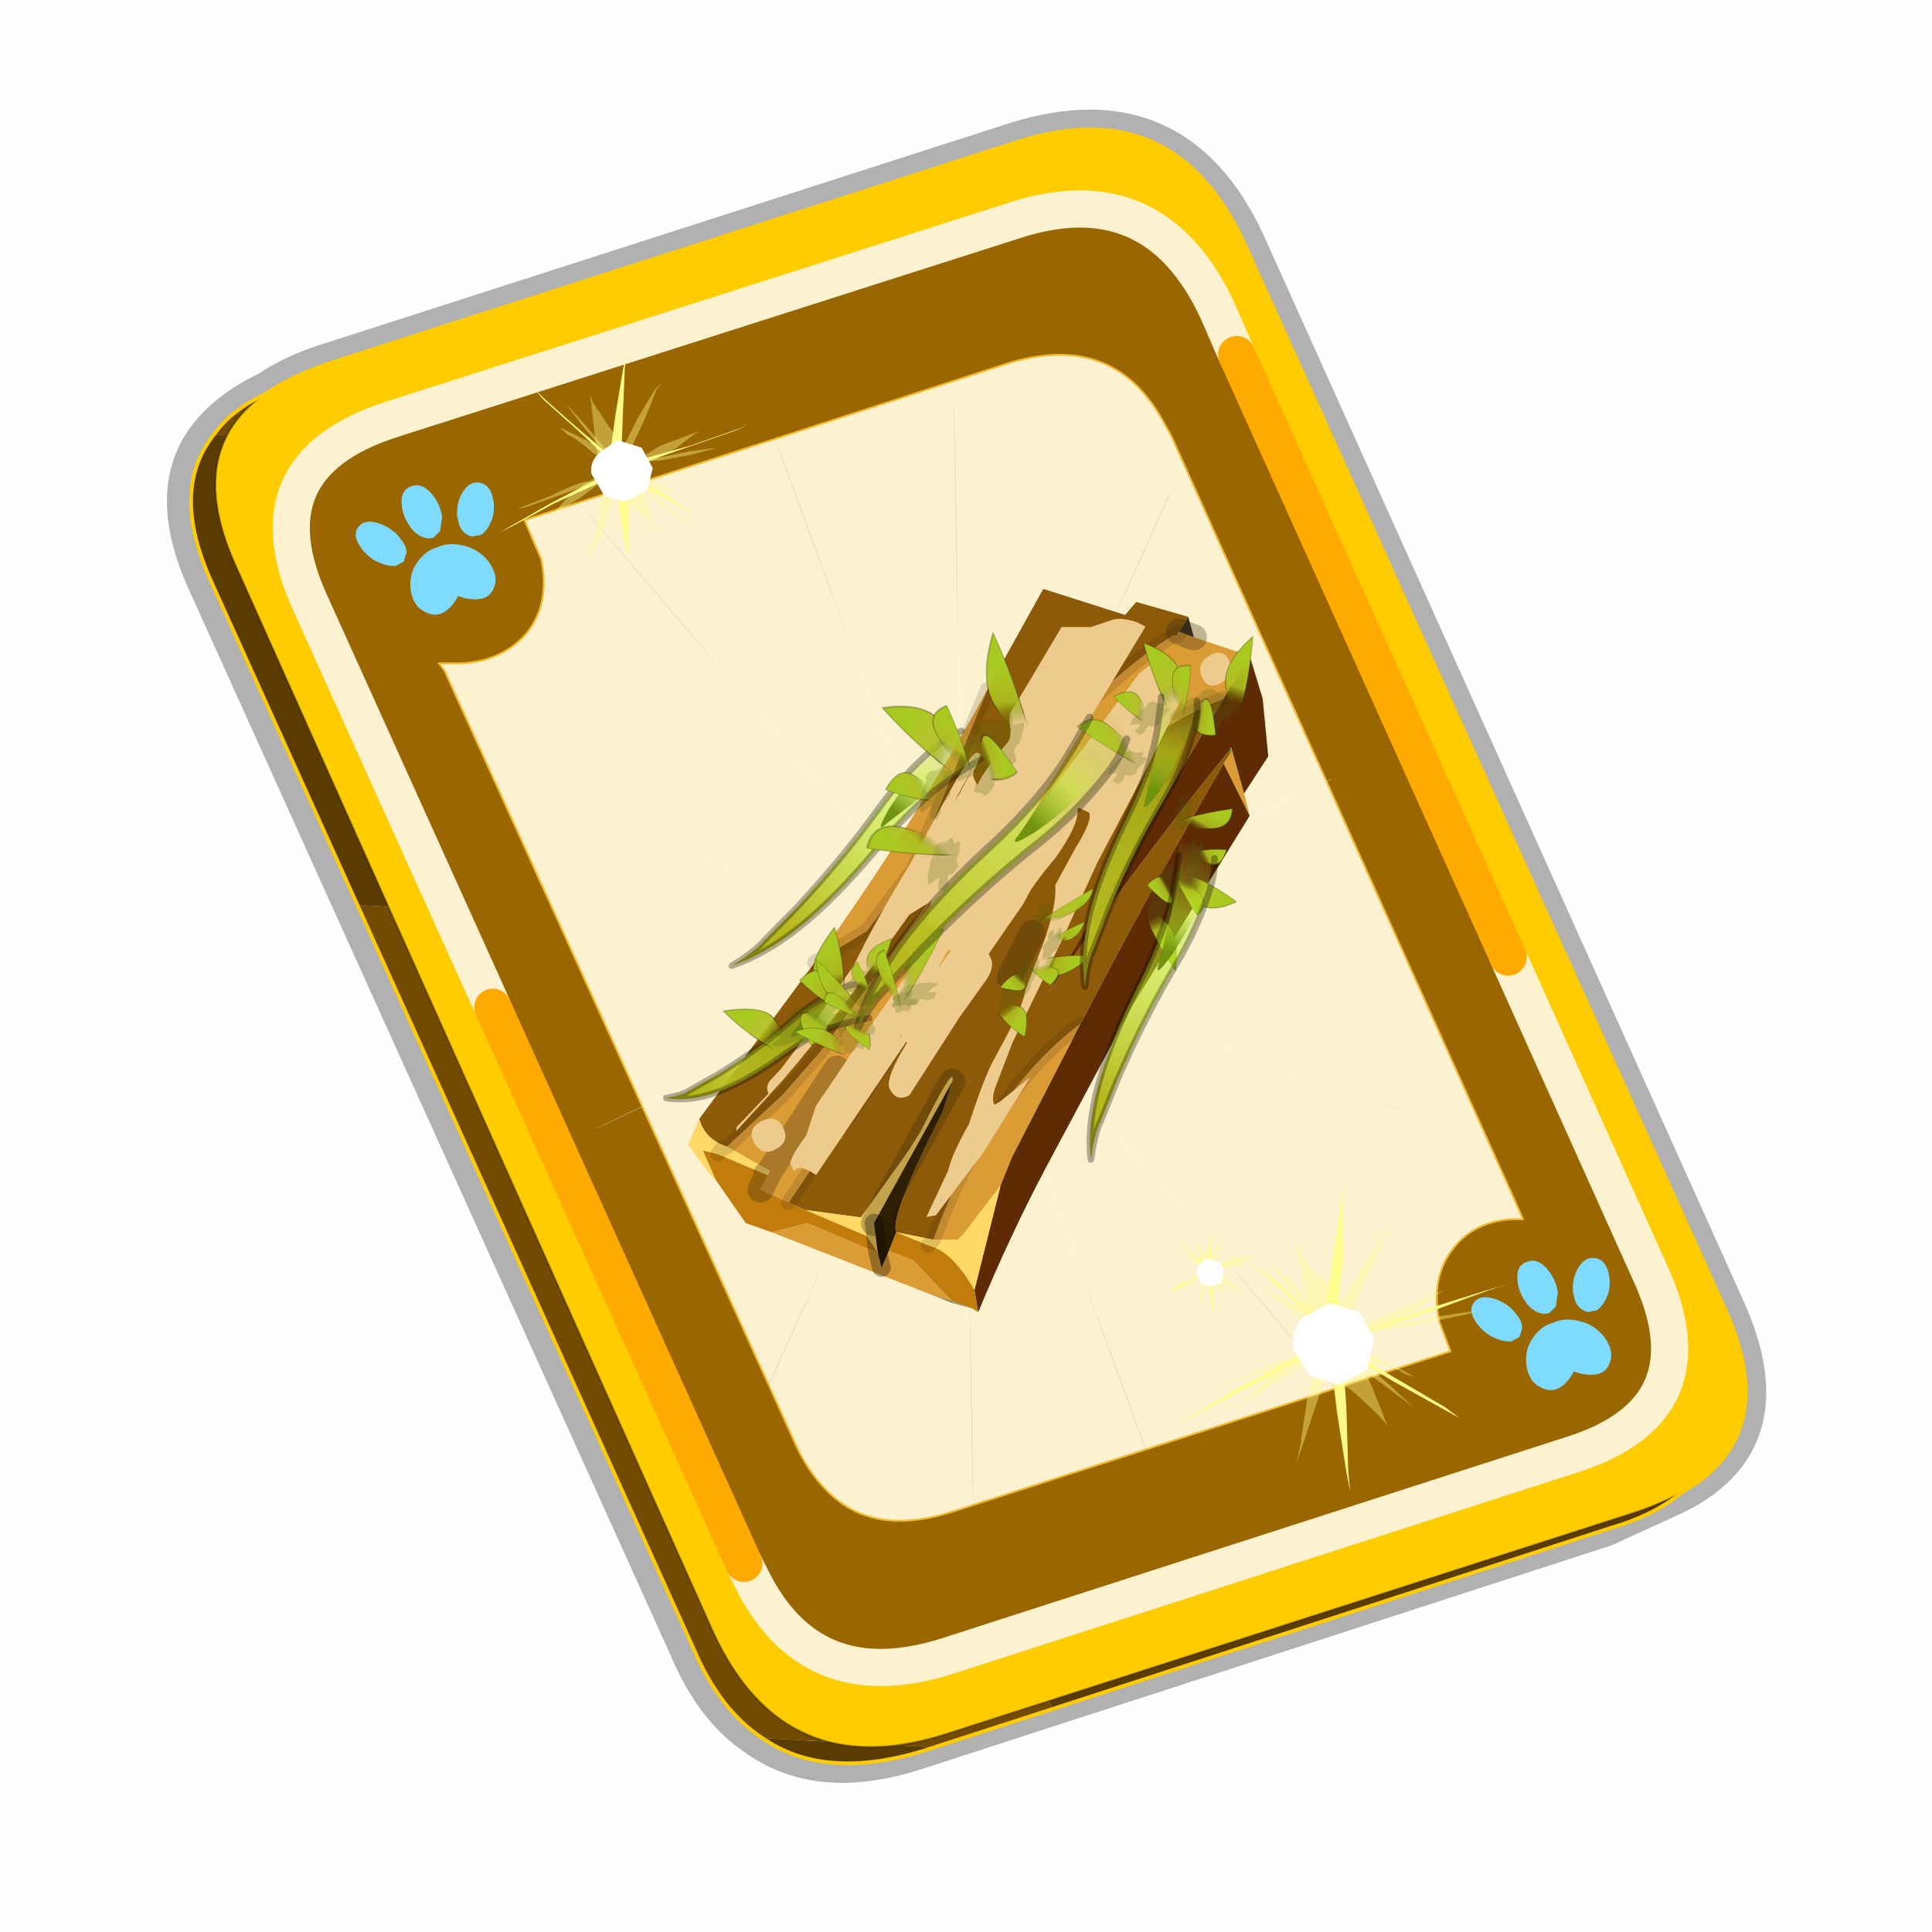 <?xml version="1.0" encoding="UTF-8" standalone="no"?>
<svg xmlns:xlink="http://www.w3.org/1999/xlink" height="60.0px" width="60.0px" xmlns="http://www.w3.org/2000/svg">
  <g transform="matrix(1.0, 0.0, 0.0, 1.0, 0.0, 0.0)">
    <use height="60.0" transform="matrix(1.0, 0.0, 0.0, 1.0, 0.0, 0.0)" width="60.0" xlink:href="#shape0"/>
    <use height="46.85" transform="matrix(1.155, 0.0, 0.0, 1.155, 5.199, 1.253)" width="43.0" xlink:href="#sprite0"/>
  </g>
  <defs>
    <g id="shape0" transform="matrix(1.0, 0.0, 0.0, 1.0, 0.0, 0.0)">
      <path d="M0.0 0.0 L60.0 0.0 60.0 60.0 0.0 60.0 0.0 0.0" fill="#000000" fill-opacity="0.004" fill-rule="evenodd" stroke="none"/>
    </g>
    <g id="sprite0" transform="matrix(1.0, 0.0, 0.0, 1.0, -5.8, -51.0)">
      <use height="45.0" transform="matrix(1.0, 0.0, 0.0, 1.0, 5.8, 52.85)" width="43.0" xlink:href="#sprite1"/>
      <use height="44.05" transform="matrix(1.0, 0.0, 0.0, 1.0, 6.4, 53.35)" width="41.9" xlink:href="#shape4"/>
      <use height="0.0" transform="matrix(1.0, 0.0, 0.0, 1.0, 6.45, 53.4)" width="0.0" xlink:href="#sprite5"/>
      <use height="20.85" transform="matrix(1.0, 0.0, 0.0, 1.0, 19.1, 65.05)" width="17.0" xlink:href="#shape5"/>
      <use height="35.4" transform="matrix(0.394, -0.105, 0.105, 0.394, 18.3, 69.85)" width="39.45" xlink:href="#sprite6"/>
      <use height="46.65" transform="matrix(-0.024, -0.169, 0.129, -0.014, 19.152, 79.615)" width="16.05" xlink:href="#sprite7"/>
      <use height="46.65" transform="matrix(-0.084, -0.148, 0.168, -0.095, 20.982, 76.073)" width="16.05" xlink:href="#sprite7"/>
      <use height="30.5" transform="matrix(-0.064, 0.019, 0.034, 0.122, 34.815, 66.361)" width="78.3" xlink:href="#sprite8"/>
      <use height="30.5" transform="matrix(-0.055, 0.062, 0.114, 0.123, 27.39, 66.245)" width="78.3" xlink:href="#sprite8"/>
      <use height="30.5" transform="matrix(0.073, -0.039, 0.03, 0.107, 20.568, 76.525)" width="78.3" xlink:href="#sprite8"/>
      <use height="30.5" transform="matrix(0.028, -0.05, -0.082, -0.058, 33.343, 76.336)" width="78.3" xlink:href="#sprite8"/>
      <use height="30.5" transform="matrix(0.032, -0.051, -0.082, -0.003, 29.29, 77.825)" width="78.3" xlink:href="#sprite8"/>
      <use height="46.65" transform="matrix(0.178, 0.01, 0.01, -0.178, 30.289, 76.523)" width="16.05" xlink:href="#sprite7"/>
      <use height="46.65" transform="matrix(0.178, -0.001, 0.017, -0.184, 30.447, 81.183)" width="16.05" xlink:href="#sprite7"/>
      <use height="46.65" transform="matrix(0.191, 0.093, 0.102, -0.208, 24.104, 77.601)" width="16.05" xlink:href="#sprite7"/>
      <use height="30.5" transform="matrix(0.023, -0.036, 0.08, 0.078, 22.221, 77.239)" width="78.3" xlink:href="#sprite8"/>
      <use height="44.25" transform="matrix(1.0, 0.0, 0.0, 1.0, 6.3, 53.25)" width="42.1" xlink:href="#shape10"/>
      <clipPath id="clipPath0" transform="matrix(1.0, 0.0, 0.0, 1.0, 0.0, 0.0)">
        <path d="M7.05 61.6 Q7.5 60.95 8.45 60.5 9.1 60.05 10.1 59.7 L28.6 53.75 Q32.85 52.35 34.75 56.45 L47.65 85.05 Q49.25 88.5 46.5 90.05 45.8 90.65 44.6 91.0 L26.1 97.0 Q23.45 97.8 21.8 96.65 20.65 95.9 19.95 94.25 L7.0 65.6 Q5.85 63.1 7.05 61.6" fill="#a74646" fill-rule="evenodd" stroke="none"/>
        <path d="M7.05 61.6 Q7.5 60.95 8.45 60.5 9.1 60.05 10.1 59.7 L28.6 53.75 Q32.85 52.35 34.75 56.45 L47.65 85.05 Q49.25 88.5 46.5 90.05 45.8 90.65 44.6 91.0 L26.1 97.0 Q23.45 97.8 21.8 96.65 20.65 95.9 19.95 94.25 L7.0 65.6 Q5.85 63.1 7.05 61.6 Z" fill="none" stroke="url(#gradient6)" stroke-linecap="round" stroke-linejoin="round" stroke-width="0.05"/>
      </clipPath>
      <g clip-path="url(#clipPath0)">
        <use height="0.0" transform="matrix(1.0, 0.0, 0.0, 1.0, 9.65, 51.0)" width="0.0" xlink:href="#sprite11"/>
        <use height="0.0" transform="matrix(1.0, 0.0, 0.0, 1.0, 9.65, 51.0)" width="0.0" xlink:href="#sprite11"/>
        <use height="30.6" transform="matrix(1.0, 0.0, 0.0, 1.0, 14.7, 59.4)" width="27.15" xlink:href="#shape12"/>
      </g>
      <use height="0.0" transform="matrix(0.141, -0.038, 0.111, 0.226, 27.2, 74.05)" width="0.0" xlink:href="#sprite3"/>
    </g>
    <g id="sprite1" transform="matrix(1.0, 0.0, 0.0, 1.0, 0.5, 0.5)">
      <use height="47.0" transform="matrix(1.0, 0.0, 0.0, 1.0, -1.5, -1.5)" width="45.0" xlink:href="#shape1"/>
      <use height="13.75" transform="matrix(0.239, -0.087, 0.1, 0.234, 34.25, 31.15)" width="15.1" xlink:href="#sprite2"/>
      <use height="13.75" transform="matrix(0.239, -0.087, 0.1, 0.234, 4.25, 10.3)" width="15.1" xlink:href="#sprite2"/>
      <use height="0.0" transform="matrix(0.141, -0.038, 0.111, 0.226, 20.25, 20.65)" width="0.0" xlink:href="#sprite3"/>
      <use height="211.45" transform="matrix(-0.155, 0.051, 0.084, 0.147, 22.604, 3.157)" width="136.6" xlink:href="#sprite4"/>
    </g>
    <g id="shape1" transform="matrix(1.0, 0.0, 0.0, 1.0, 1.5, 1.5)">
      <path d="M22.3 0.35 Q26.6 -1.0 28.5 3.05 L41.4 31.7 Q43.1 35.4 39.9 36.85 L38.15 37.65 19.65 43.65 Q17.05 44.5 15.35 43.3 14.2 42.55 13.5 40.9 L0.55 12.25 Q-0.6 9.75 0.6 8.25 1.15 7.55 2.2 7.05 2.85 6.6 3.8 6.3 L22.3 0.35 Z" fill="none" stroke="#000000" stroke-linecap="round" stroke-linejoin="round" stroke-opacity="0.302" stroke-width="1.0"/>
      <path d="M0.75 8.25 L29.8 9.75 25.55 0.9 Q26.9 1.6 27.8 3.55 L40.7 32.15 Q42.6 36.3 38.3 37.65 L23.3 42.5 13.15 21.4 4.6 20.9 0.7 12.25 Q-0.45 9.75 0.75 8.25 M20.1 43.55 L19.8 43.65 Q17.15 44.45 15.5 43.3 L20.1 43.55" fill="#5b3c00" fill-rule="evenodd" stroke="none"/>
      <path d="M25.55 0.9 L29.8 9.75 0.75 8.25 Q1.45 7.3 3.1 6.75 L21.65 0.8 25.55 0.9 M4.6 20.9 L13.15 21.4 23.3 42.5 20.1 43.55 15.5 43.3 Q14.35 42.55 13.65 40.9 L4.6 20.9" fill="#724b00" fill-rule="evenodd" stroke="none"/>
      <path d="M0.75 8.25 Q-0.45 9.75 0.7 12.25 L4.6 20.9 13.65 40.9 Q14.35 42.55 15.5 43.3 17.15 44.45 19.8 43.65 L20.1 43.55 23.3 42.5 38.3 37.65 Q42.6 36.3 40.7 32.15 L27.8 3.55 Q26.9 1.6 25.55 0.9 L21.65 0.8 3.1 6.75 Q1.45 7.3 0.75 8.25 Z" fill="none" stroke="#000000" stroke-linecap="round" stroke-linejoin="round" stroke-opacity="0.302" stroke-width="0.05"/>
      <path d="M14.2 40.5 L1.35 11.8 Q-0.5 7.75 3.8 6.35 L22.3 0.4 Q26.55 -1.0 28.45 3.1 L41.35 31.7 Q43.25 35.85 38.9 37.25 L20.4 43.2 Q16.1 44.55 14.2 40.5" fill="#ffcc00" fill-rule="evenodd" stroke="none"/>
      <path d="M14.2 40.5 L1.35 11.8 Q-0.5 7.75 3.8 6.35 L22.3 0.4 Q26.55 -1.0 28.45 3.1 L41.35 31.7 Q43.25 35.85 38.9 37.25 L20.4 43.2 Q16.1 44.55 14.2 40.5 Z" fill="none" stroke="#000000" stroke-linecap="round" stroke-linejoin="round" stroke-opacity="0.302" stroke-width="0.05"/>
      <path d="M9.15 13.6 Q9.8 12.8 9.55 11.6 L9.1 10.55 22.05 6.35 Q24.9 5.45 26.25 7.85 L26.5 8.3 35.8 29.0 35.95 29.35 Q34.75 29.3 34.1 30.1 33.45 30.9 33.7 32.1 L34.0 32.9 20.65 37.2 Q18.8 37.8 17.65 37.0 16.8 36.4 16.3 35.2 L6.95 14.6 6.8 14.4 7.1 14.4 Q8.4 14.45 9.15 13.6" fill="#fcf2cf" fill-rule="evenodd" stroke="none"/>
      <path d="M28.25 6.1 L35.55 22.3 39.35 30.75 Q41.1 34.5 37.2 35.7 L20.45 41.1 Q16.8 42.25 15.2 39.0 L15.0 38.6 8.25 23.65 3.35 12.8 Q1.65 9.1 5.5 7.85 L22.25 2.5 Q26.05 1.25 27.75 4.95 L28.25 6.1 M9.15 13.6 Q8.4 14.45 7.1 14.4 L6.8 14.4 6.95 14.6 16.3 35.2 Q16.8 36.4 17.65 37.0 18.8 37.8 20.65 37.2 L34.0 32.9 33.7 32.1 Q33.45 30.9 34.1 30.1 34.75 29.3 35.95 29.35 L35.8 29.0 26.5 8.3 26.25 7.85 Q24.9 5.45 22.05 6.35 L9.1 10.55 9.55 11.6 Q9.8 12.8 9.15 13.6" fill="#996600" fill-rule="evenodd" stroke="none"/>
      <path d="M9.15 13.6 Q9.8 12.8 9.55 11.6 L9.1 10.55 22.05 6.35 Q24.9 5.45 26.25 7.85 L26.5 8.3 35.8 29.0 35.95 29.35 Q34.75 29.3 34.1 30.1 33.45 30.9 33.7 32.1 L34.0 32.9 20.65 37.2 Q18.8 37.8 17.65 37.0 16.8 36.4 16.3 35.2 L6.95 14.6 6.8 14.4 7.1 14.4 Q8.4 14.45 9.15 13.6" fill="none" stroke="#f0b92b" stroke-linecap="round" stroke-linejoin="round" stroke-width="0.05"/>
      <path d="M35.55 22.3 L39.35 30.75 Q41.1 34.5 37.2 35.7 L20.45 41.1 Q16.8 42.25 15.2 39.0 L15.0 38.6 M8.25 23.65 L3.35 12.8 Q1.65 9.1 5.5 7.85 L22.25 2.5 Q26.05 1.25 27.75 4.95 L28.25 6.1" fill="none" stroke="#fcf2cf" stroke-linecap="round" stroke-linejoin="round" stroke-width="1.0"/>
      <path d="M28.25 6.1 L35.55 22.3 M15.0 38.6 L8.25 23.65" fill="none" stroke="#ffaa00" stroke-linecap="round" stroke-linejoin="round" stroke-width="1.0"/>
    </g>
    <g id="sprite2" transform="matrix(1.0, 0.0, 0.0, 1.0, 0.0, 0.0)">
      <use height="13.75" transform="matrix(1.0, 0.0, 0.0, 1.0, 0.0, 0.0)" width="15.1" xlink:href="#shape2"/>
    </g>
    <g id="shape2" transform="matrix(1.0, 0.0, 0.0, 1.0, 0.0, 0.0)">
      <path d="M10.75 4.9 Q10.75 4.6 10.9 4.35 11.25 3.45 11.95 2.75 13.3 1.5 14.35 2.1 15.4 2.7 14.95 4.45 14.7 5.4 14.1 6.15 L13.75 6.5 Q13.1 7.15 12.35 7.35 L11.4 7.2 Q10.95 6.9 10.75 6.4 10.5 5.75 10.75 4.9 M7.5 5.9 Q7.0 5.85 6.6 5.5 6.05 5.0 5.8 4.15 L5.7 3.6 Q5.55 2.65 5.8 1.7 6.25 0.0 7.5 0.0 L7.6 0.0 Q8.85 0.0 9.3 1.7 9.55 2.65 9.4 3.6 L9.3 4.15 8.5 5.5 7.6 5.9 7.5 5.9 M4.35 4.9 Q4.6 5.75 4.35 6.4 L3.7 7.2 2.75 7.35 Q2.0 7.15 1.35 6.5 L1.0 6.15 Q0.4 5.4 0.15 4.45 -0.3 2.7 0.75 2.1 1.8 1.5 3.15 2.75 3.85 3.45 4.2 4.35 L4.35 4.9 M5.5 13.7 Q4.45 13.9 3.65 12.95 2.75 12.0 3.2 10.25 3.7 8.5 5.25 7.6 6.4 6.9 7.55 7.0 8.75 6.9 9.9 7.6 11.45 8.5 11.95 10.25 12.35 12.0 11.5 12.95 10.7 13.9 9.65 13.7 8.55 13.5 7.55 12.6 6.55 13.5 5.5 13.7" fill="#7fdbfe" fill-rule="evenodd" stroke="none"/>
    </g>
    <g id="sprite4" transform="matrix(1.0, 0.0, 0.0, 1.0, 0.0, -0.05)">
      <use height="211.55" transform="matrix(1.0, 0.0, 0.0, 1.0, -0.05, 0.0)" width="136.7" xlink:href="#shape3"/>
    </g>
    <g id="shape3" transform="matrix(1.0, 0.0, 0.0, 1.0, 0.05, 0.0)">
      <path d="M136.55 165.8 L68.6 106.0 68.4 106.0 118.25 201.5 M68.2 105.7 L68.25 105.8 68.25 105.75 68.2 105.7 0.0 45.7 M68.25 105.8 L68.3 105.85 68.3 105.8 68.25 105.75 49.95 0.05 M0.05 97.7 L68.15 105.95 68.25 105.85 68.25 105.8 M68.3 105.85 L68.25 105.85 68.3 106.0 68.3 105.85 68.3 105.8 68.35 105.8 68.3 105.8 86.6 18.35 M50.0 193.2 L68.3 106.0 68.15 105.95 18.25 151.55 M68.4 106.0 L68.3 106.0 86.55 211.5 M68.4 106.0 L68.3 105.85 M68.6 106.0 L68.35 105.8 118.25 60.15 M136.6 114.25 L68.6 106.0 M68.2 105.7 L18.25 10.05" fill="none" stroke="url(#gradient0)" stroke-linecap="round" stroke-linejoin="round" stroke-width="0.05"/>
    </g>
    <radialGradient cx="0" cy="0" gradientTransform="matrix(0.209, 0.0, 0.0, 0.177, 67.15, 107.2)" gradientUnits="userSpaceOnUse" id="gradient0" r="819.2" spreadMethod="pad">
      <stop offset="0.357" stop-color="#ffffff"/>
      <stop offset="0.671" stop-color="#000000" stop-opacity="0.0"/>
    </radialGradient>
    <g id="shape4" transform="matrix(1.0, 0.0, 0.0, 1.0, -6.4, -53.35)">
      <path d="M7.05 61.6 Q7.5 60.95 8.45 60.5 9.1 60.05 10.1 59.7 L28.6 53.75 Q32.85 52.35 34.75 56.45 L47.65 85.05 Q49.25 88.5 46.5 90.05 45.8 90.65 44.6 91.0 L26.1 97.0 Q23.45 97.8 21.8 96.65 20.65 95.9 19.95 94.25 L7.0 65.6 Q5.85 63.1 7.05 61.6 Z" fill="none" stroke="url(#gradient1)" stroke-linecap="round" stroke-linejoin="round" stroke-width="0.05"/>
    </g>
    <radialGradient cx="0" cy="0" gradientTransform="matrix(0.025, 0.0, 0.0, 0.027, 27.35, 75.35)" gradientUnits="userSpaceOnUse" id="gradient1" r="819.2" spreadMethod="pad">
      <stop offset="0.357" stop-color="#ffffff"/>
      <stop offset="0.671" stop-color="#000000" stop-opacity="0.0"/>
    </radialGradient>
    <g id="shape5" transform="matrix(1.0, 0.0, 0.0, 1.0, -19.1, -65.05)">
      <path d="M23.2 75.8 L24.6 74.95 25.85 73.3 27.85 68.45 29.35 65.75 31.55 66.45 31.85 66.1 33.25 66.5 33.0 66.9 32.95 67.0 32.85 67.0 Q29.8 68.9 26.1 74.4 L23.4 78.15 22.35 79.35 20.85 80.75 Q20.25 80.55 20.1 80.0 L23.2 75.8 M34.4 70.15 L34.2 70.45 Q32.3 73.7 30.35 77.45 28.8 78.6 27.55 80.75 26.9 81.85 26.4 83.25 L25.4 83.05 Q25.2 82.65 26.65 79.8 L26.9 79.0 Q27.0 78.45 26.05 80.35 L25.7 80.9 24.45 82.65 22.95 82.45 22.5 82.25 23.95 80.1 24.15 79.9 Q26.65 76.1 29.65 72.05 31.85 69.6 34.2 68.7 L29.45 76.65 Q32.05 72.9 34.35 70.1 L34.4 70.15 M29.05 75.0 L28.45 76.2 29.05 75.0" fill="#8c5a08" fill-rule="evenodd" stroke="none"/>
      <path d="M27.85 68.45 L25.85 73.3 24.6 74.95 23.2 75.8 Q25.95 71.95 27.85 68.45 M20.85 80.75 L22.35 79.35 23.4 78.15 26.1 74.4 Q29.8 68.9 32.85 67.0 L32.95 67.0 33.0 66.95 33.0 66.9 33.4 67.05 34.9 67.55 34.2 68.7 Q31.85 69.6 29.65 72.05 26.65 76.1 24.15 79.9 L23.95 80.1 22.5 82.25 21.75 81.9 21.95 81.5 22.0 81.4 20.85 80.75 M34.2 70.45 L34.4 70.15 34.4 70.0 34.75 71.25 34.9 71.85 34.2 70.45 M26.4 83.25 Q26.9 81.85 27.55 80.75 28.8 78.6 30.35 77.45 L28.5 81.05 28.2 81.8 27.2 83.1 27.05 83.25 26.4 83.25 M22.05 83.05 L23.0 82.8 24.9 83.6 25.0 84.0 25.2 83.55 25.85 83.8 26.9 84.9 26.4 84.75 22.05 83.05 M23.8 78.65 L22.0 81.4 23.8 78.65" fill="#db9c35" fill-rule="evenodd" stroke="none"/>
      <path d="M33.0 66.9 L33.25 66.5 33.4 67.05 33.0 66.9" fill="#38321d" fill-rule="evenodd" stroke="none"/>
      <path d="M32.95 67.0 L33.0 66.9 33.0 66.95 32.95 67.0" fill="#c1b98f" fill-rule="evenodd" stroke="none"/>
      <path d="M34.2 70.45 L34.9 71.85 31.75 76.95 29.4 81.35 Q28.45 83.15 27.6 85.2 L27.5 84.6 28.2 81.8 28.5 81.05 30.35 77.45 Q32.3 73.7 34.2 70.45 M34.75 71.25 L34.4 70.0 34.35 70.1 Q32.05 72.9 29.45 76.65 L34.2 68.7 34.9 67.55 35.25 68.7 35.4 70.25 34.75 71.25" fill="#5e2b05" fill-rule="evenodd" stroke="none"/>
      <path d="M34.4 70.0 L34.4 70.15 34.35 70.1 34.4 70.0" fill="#6c6c38" fill-rule="evenodd" stroke="none"/>
      <path d="M20.1 80.0 Q20.25 80.55 20.85 80.75 L20.7 80.8 20.6 80.95 20.7 80.8 20.85 80.75 22.0 81.4 21.9 81.5 20.6 80.95 20.2 80.85 20.55 81.65 20.4 81.5 19.8 80.7 20.1 80.0 M22.95 82.45 L24.45 82.65 25.7 80.9 26.05 80.35 Q27.0 78.45 26.9 79.0 L24.8 82.8 24.9 83.6 24.6 83.15 22.95 82.45 M25.4 83.05 L26.4 83.25 26.25 83.4 26.4 83.25 27.05 83.25 27.2 83.1 28.2 81.8 27.5 84.6 Q26.95 83.65 26.4 83.45 L26.25 83.4 25.4 83.05" fill="#ffd865" fill-rule="evenodd" stroke="none"/>
      <path d="M26.9 79.0 L26.65 79.8 Q25.2 82.65 25.4 83.05 L25.2 83.55 25.0 84.0 24.9 83.6 24.8 82.8 26.9 79.0" fill="#2b1c00" fill-rule="evenodd" stroke="none"/>
      <path d="M22.5 82.25 L22.95 82.45 24.6 83.15 24.9 83.6 23.0 82.8 22.05 83.05 21.35 82.8 20.55 81.65 20.2 80.85 20.6 80.95 21.9 81.5 21.95 81.5 21.75 81.9 22.5 82.25 M25.2 83.55 L25.4 83.05 26.25 83.4 26.4 83.45 Q26.95 83.65 27.5 84.6 L27.6 85.2 27.45 85.1 26.9 84.9 25.85 83.8 25.2 83.55" fill="#c27c0b" fill-rule="evenodd" stroke="none"/>
      <path d="M26.9 84.9 L26.9 84.95 26.4 84.75 26.9 84.9" fill="#7d8061" fill-rule="evenodd" stroke="none"/>
      <path d="M26.9 84.9 L27.45 85.1 26.9 84.95 26.9 84.9" fill="#939672" fill-rule="evenodd" stroke="none"/>
      <path d="M27.85 68.45 L25.85 73.3 24.6 74.95 23.2 75.8 M20.85 80.75 L22.35 79.35 23.4 78.15 26.1 74.4 Q29.8 68.9 32.85 67.0 M33.0 66.9 L33.0 66.95 32.95 67.0 M34.2 68.7 Q31.85 69.6 29.65 72.05 26.65 76.1 24.15 79.9 L23.95 80.1 22.5 82.25 M26.4 83.25 Q26.9 81.85 27.55 80.75 28.8 78.6 30.35 77.45 M26.25 83.4 L26.4 83.25 M20.6 80.95 L20.7 80.8 20.85 80.75" fill="none" stroke="#382510" stroke-linecap="round" stroke-linejoin="round" stroke-opacity="0.153" stroke-width="0.4"/>
      <path d="M33.4 67.05 L33.0 66.9 M28.45 76.2 L29.05 75.0 M24.8 82.8 L26.9 79.0 M21.9 81.5 L21.95 81.5 22.0 81.4 21.9 81.5 M21.95 81.5 L21.75 81.9 M22.0 81.4 L23.8 78.65" fill="none" stroke="#382510" stroke-linecap="round" stroke-linejoin="round" stroke-opacity="0.302" stroke-width="0.7"/>
      <path d="M24.9 83.6 L24.8 82.8 M24.9 83.6 L25.0 84.0" fill="none" stroke="#000000" stroke-linecap="round" stroke-linejoin="round" stroke-opacity="0.302" stroke-width="0.5"/>
    </g>
    <g id="sprite6" transform="matrix(1.0, 0.0, 0.0, 1.0, 0.0, 0.0)">
      <use height="35.4" transform="matrix(1.0, 0.0, 0.0, 1.0, 0.0, 0.0)" width="39.45" xlink:href="#shape6"/>
    </g>
    <g id="shape6" transform="matrix(1.0, 0.0, 0.0, 1.0, 0.0, 0.0)">
      <path d="M38.2 4.35 Q39.2 4.05 39.4 4.95 39.6 5.95 38.6 6.25 37.6 6.55 37.4 5.65 37.2 4.65 38.2 4.35 M19.65 28.15 L17.95 29.75 15.4 32.15 11.3 35.35 10.65 35.3 10.7 35.25 12.85 32.7 Q13.25 31.85 14.95 30.1 16.7 27.4 17.6 26.45 20.35 23.6 20.7 22.75 20.8 22.5 22.65 20.0 24.3 17.65 24.5 16.35 L26.35 14.4 Q28.0 12.85 27.9 12.3 L27.5 11.95 27.25 11.8 Q27.1 12.85 25.0 14.6 23.7 15.5 22.85 16.25 L22.15 17.0 21.15 17.85 20.5 18.4 19.1 19.6 19.15 19.85 Q19.3 20.55 18.45 21.25 L16.15 23.15 11.65 27.25 Q10.7 27.5 10.5 26.5 10.35 25.8 12.4 23.85 L12.35 23.8 4.35 30.75 Q3.45 29.7 3.0 30.15 L2.9 29.55 Q3.15 29.05 4.4 28.05 L5.5 26.35 7.35 24.75 8.15 24.05 8.7 23.55 16.1 17.35 16.1 16.8 15.7 16.8 16.0 15.95 16.35 15.25 14.7 15.75 Q8.1 21.25 3.75 24.2 L0.0 26.6 0.1 26.35 2.7 24.75 Q2.6 24.2 3.1 23.9 L3.9 23.4 5.7 22.0 8.5 19.55 10.3 18.05 Q12.4 15.6 15.55 12.6 L18.4 9.6 Q21.1 6.75 21.6 6.6 21.9 6.5 21.95 6.8 L21.55 7.35 Q21.05 7.8 21.15 8.25 L21.25 8.65 Q21.75 7.95 23.95 6.4 24.3 6.05 24.35 5.3 24.4 4.65 25.0 4.2 L29.3 0.0 31.15 0.5 32.75 0.4 Q33.25 0.4 34.15 0.95 L34.65 1.4 23.8 11.85 33.5 4.25 34.25 3.95 34.45 3.9 34.45 3.95 34.5 3.9 35.35 3.95 35.5 4.0 Q36.0 4.2 36.1 4.55 L35.9 5.1 Q35.6 5.4 35.65 5.7 L36.1 6.2 34.3 8.2 31.7 11.15 27.55 15.65 24.1 19.85 19.15 25.6 17.3 28.15 Q16.8 28.85 16.9 29.3 L17.3 29.2 19.65 28.15 19.7 28.1 19.75 28.1 19.65 28.15 M14.15 19.85 L14.55 19.5 15.25 18.75 14.15 19.85 M12.15 23.25 L11.95 23.45 12.15 23.3 12.15 23.25 M19.45 9.35 L20.0 8.85 21.55 7.15 19.45 9.35 M16.6 18.65 L15.7 19.55 15.55 19.7 16.75 18.75 16.6 18.65 M1.75 26.4 Q2.85 26.15 3.05 27.15 3.25 28.15 2.3 28.4 1.25 28.7 0.95 27.65 0.7 26.65 1.75 26.4" fill="#eccb8c" fill-rule="evenodd" stroke="none"/>
    </g>
    <g id="sprite7" transform="matrix(1.0, 0.0, 0.0, 1.0, 1.95, 6.15)">
      <use height="56.65" transform="matrix(1.0, 0.0, 0.0, 1.0, -6.95, -11.15)" width="26.05" xlink:href="#shape7"/>
    </g>
    <g id="shape7" transform="matrix(1.0, 0.0, 0.0, 1.0, 6.95, 11.15)">
      <path d="M8.1 38.65 L7.95 36.15 7.85 34.7 Q7.65 33.55 7.8 34.2 7.3 28.05 3.75 19.7 0.2 11.3 -0.9 5.2 -2.0 -0.9 -0.95 -5.65 -0.8 -1.85 0.0 0.0 L1.95 6.05 2.75 8.2 Q5.5 15.7 9.3 23.0 11.95 28.1 13.2 33.55 L13.45 34.7 13.6 35.95 13.6 36.9 13.5 38.25 Q12.6 31.0 8.3 24.0 5.9 20.45 6.6 23.0 L7.75 30.25 8.05 34.65 8.15 36.7 8.1 37.6 8.1 38.65" fill="url(#gradient2)" fill-rule="evenodd" stroke="none"/>
      <path d="M8.1 38.65 L8.1 37.6 8.15 36.7 8.05 34.65 7.75 30.25 6.6 23.0 Q5.9 20.45 8.3 24.0 12.6 31.0 13.5 38.25 L13.6 36.9 13.6 37.8 13.6 38.25 Q11.4 40.5 8.05 40.5 L8.0 40.45 8.05 39.35 8.1 38.25 8.1 38.65" fill="url(#gradient3)" fill-rule="evenodd" stroke="none"/>
      <path d="M13.6 36.9 L13.6 35.95 13.45 34.7 13.2 33.55 Q11.95 28.1 9.3 23.0 5.5 15.7 2.75 8.2 L1.95 6.05 0.0 0.0 Q-0.8 -1.85 -0.95 -5.65 -2.0 -0.9 -0.9 5.2 0.2 11.3 3.75 19.7 7.3 28.05 7.8 34.2 7.65 33.55 7.85 34.7 L7.95 36.15 8.1 38.65 M13.5 38.25 L13.6 36.9 Z" fill="none" stroke="#000000" stroke-linecap="round" stroke-linejoin="round" stroke-opacity="0.302" stroke-width="1.0"/>
    </g>
    <linearGradient gradientTransform="matrix(4.0E-4, 0.023, -0.017, 0.004, -5.85, 23.7)" gradientUnits="userSpaceOnUse" id="gradient2" spreadMethod="pad" x1="-819.2" x2="819.2">
      <stop offset="0.0" stop-color="#b7b71e"/>
      <stop offset="0.62" stop-color="#bceb25" stop-opacity="0.502"/>
      <stop offset="1.0" stop-color="#b0af2d" stop-opacity="0.0"/>
    </linearGradient>
    <linearGradient gradientTransform="matrix(0.002, 0.01, -0.007, 0.002, 15.0, 31.25)" gradientUnits="userSpaceOnUse" id="gradient3" spreadMethod="pad" x1="-819.2" x2="819.2">
      <stop offset="0.0" stop-color="#719410"/>
      <stop offset="0.376" stop-color="#bceb25" stop-opacity="0.502"/>
      <stop offset="1.0" stop-color="#b0af2d" stop-opacity="0.0"/>
    </linearGradient>
    <g id="sprite8" transform="matrix(1.0, 0.0, 0.0, 1.0, 37.95, 12.15)">
      <use height="25.75" transform="matrix(-0.541, 0.0, 0.0, 0.335, 3.575, 1.283)" width="53.0" xlink:href="#sprite9"/>
      <use height="25.75" transform="matrix(-0.318, -0.036, -0.023, 0.197, 33.716, 10.327)" width="53.0" xlink:href="#sprite9"/>
      <use height="27.2" transform="matrix(0.8, 0.0, 0.222, 0.626, -8.88, -12.146)" width="18.0" xlink:href="#sprite10"/>
      <use height="25.75" transform="matrix(-0.318, -0.036, -0.023, 0.197, 19.666, 1.677)" width="53.0" xlink:href="#sprite9"/>
      <use height="27.2" transform="matrix(0.116, 0.399, -0.769, 0.634, 38.238, -6.089)" width="18.0" xlink:href="#sprite10"/>
      <use height="27.2" transform="matrix(0.375, 0.216, -0.216, 0.375, 16.084, -6.793)" width="18.0" xlink:href="#sprite10"/>
      <use height="27.2" transform="matrix(-0.688, 0.072, 0.247, 0.622, -25.582, -8.111)" width="18.0" xlink:href="#sprite10"/>
      <use height="27.2" transform="matrix(-0.299, 0.342, 0.253, 0.558, -5.282, -10.672)" width="18.0" xlink:href="#sprite10"/>
      <use height="27.2" transform="matrix(0.373, 0.545, 0.488, 0.113, -19.363, 1.4)" width="18.0" xlink:href="#sprite10"/>
    </g>
    <g id="sprite9" transform="matrix(1.0, 0.0, 0.0, 1.0, 26.5, 12.9)">
      <use height="25.75" transform="matrix(1.0, 0.0, 0.0, 1.0, -26.5, -12.9)" width="53.0" xlink:href="#shape8"/>
    </g>
    <g id="shape8" transform="matrix(1.0, 0.0, 0.0, 1.0, 26.5, 12.9)">
      <path d="M18.25 -6.15 Q24.0 -4.95 24.0 -3.5 24.0 -3.05 22.55 -1.75 21.15 -0.55 21.25 0.1 L24.1 1.45 Q26.5 2.7 26.5 3.6 17.9 8.1 15.75 7.85 11.3 7.35 9.7 9.9 L8.65 11.75 Q8.0 12.6 6.9 12.6 L0.0 11.6 Q-2.55 11.2 -3.0 10.6 -4.5 8.6 -5.75 8.6 -7.65 8.6 -9.8 10.75 -11.95 12.85 -15.1 12.85 -20.25 12.85 -21.0 12.1 -20.1 10.55 -21.65 9.45 -23.5 8.1 -23.5 7.25 -23.5 6.6 -19.1 5.15 -14.55 3.6 -14.25 2.85 -17.8 1.25 -26.5 -1.65 -25.45 -4.4 -18.05 -7.35 L-17.7 -7.45 Q-15.7 -7.45 -12.55 -8.85 -10.05 -10.0 -8.0 -10.15 L-1.25 -10.65 Q0.25 -11.1 2.05 -12.2 3.25 -12.9 5.15 -12.9 9.05 -12.9 10.6 -11.7 L13.75 -8.9 15.65 -7.35 Q16.75 -6.45 18.25 -6.15" fill="#48650c" fill-opacity="0.216" fill-rule="evenodd" stroke="none"/>
    </g>
    <g id="sprite10" transform="matrix(1.0, 0.0, 0.0, 1.0, 11.9, 12.45)">
      <use height="63.2" transform="matrix(1.0, 0.0, 0.0, 1.0, -29.9, -30.45)" width="54.0" xlink:href="#shape9"/>
    </g>
    <g id="shape9" transform="matrix(1.0, 0.0, 0.0, 1.0, 29.9, 30.45)">
      <path d="M-5.3 14.5 L-9.4 11.5 Q-11.9 9.35 -11.65 2.3 -11.4 -4.8 5.85 -12.2 3.3 -2.2 -1.2 6.75 L-1.6 7.6 -5.3 14.5" fill="url(#gradient4)" fill-rule="evenodd" stroke="none"/>
      <path d="M-5.3 14.5 L-9.4 11.5 Q-11.9 9.35 -11.65 2.3 -11.4 -4.8 5.85 -12.2 3.3 -2.2 -1.2 6.75 L-1.6 7.6 -5.3 14.5 Z" fill="none" stroke="url(#gradient5)" stroke-linecap="round" stroke-linejoin="round" stroke-width="0.5"/>
    </g>
    <linearGradient gradientTransform="matrix(-0.004, 0.009, -0.018, -0.005, -3.0, 2.6)" gradientUnits="userSpaceOnUse" id="gradient4" spreadMethod="pad" x1="-819.2" x2="819.2">
      <stop offset="0.0" stop-color="#a9c921"/>
      <stop offset="0.62" stop-color="#b0bf1e" stop-opacity="0.902"/>
      <stop offset="1.0" stop-color="#5a8006" stop-opacity="0.0"/>
    </linearGradient>
    <linearGradient gradientTransform="matrix(-0.014, 0.007, -0.015, -0.008, -1.25, 1.35)" gradientUnits="userSpaceOnUse" id="gradient5" spreadMethod="pad" x1="-819.2" x2="819.2">
      <stop offset="0.396" stop-color="#242006" stop-opacity="0.271"/>
      <stop offset="0.788" stop-color="#000000" stop-opacity="0.392"/>
      <stop offset="1.0" stop-color="#000000" stop-opacity="0.0"/>
    </linearGradient>
    <g id="shape10" transform="matrix(1.0, 0.0, 0.0, 1.0, -6.3, -53.25)">
      <path d="M7.05 61.6 Q7.5 60.95 8.45 60.5 9.1 60.05 10.1 59.7 L28.6 53.75 Q32.85 52.35 34.75 56.45 L47.65 85.05 Q49.25 88.5 46.5 90.05 45.8 90.65 44.6 91.0 L26.1 97.0 Q23.45 97.8 21.8 96.65 20.65 95.9 19.95 94.25 L7.0 65.6 Q5.85 63.1 7.05 61.6 Z" fill="none" stroke="#ffcc00" stroke-linecap="round" stroke-linejoin="round" stroke-width="0.1"/>
    </g>
    <radialGradient cx="0" cy="0" gradientTransform="matrix(0.025, 0.0, 0.0, 0.027, 27.35, 75.35)" gradientUnits="userSpaceOnUse" id="gradient6" r="819.2" spreadMethod="pad">
      <stop offset="0.357" stop-color="#ffffff"/>
      <stop offset="0.671" stop-color="#000000" stop-opacity="0.0"/>
    </radialGradient>
    <g id="shape12" transform="matrix(1.0, 0.0, 0.0, 1.0, -14.7, -59.4)">
      <path d="M33.85 83.75 L33.85 83.8 33.85 83.95 33.85 84.0 33.85 84.1 33.9 84.1 33.9 84.15 34.35 84.4 34.85 84.75 34.35 84.45 34.1 84.3 34.05 84.25 33.95 84.2 33.9 84.2 33.9 84.7 33.9 85.25 33.85 84.75 33.75 84.2 33.7 84.1 33.5 84.25 33.0 84.55 32.7 84.7 32.95 84.5 33.4 84.3 33.45 84.25 33.5 84.2 33.7 84.1 33.65 84.05 33.7 84.05 33.7 84.0 33.3 83.6 32.95 83.25 33.3 83.55 33.55 83.8 33.7 83.95 33.8 83.4 33.9 82.95 33.85 83.35 33.85 83.75 M34.4 83.9 L34.35 83.9 34.25 84.0 34.15 84.0 33.9 84.05 34.15 83.95 34.7 83.75 35.2 83.65 34.85 83.75 34.95 83.85 34.85 83.75 34.7 83.8 34.4 83.9 M36.75 85.45 L36.9 85.55 36.9 85.5 37.1 83.9 37.35 82.3 37.45 81.75 37.4 82.25 37.4 83.85 37.2 85.6 37.35 86.0 37.4 86.1 38.7 86.9 40.15 87.75 40.55 88.05 40.1 87.8 38.75 87.05 37.75 86.45 37.4 86.25 37.35 86.2 37.4 86.3 37.5 87.75 37.55 89.45 37.6 90.0 37.5 89.5 37.25 87.9 37.05 86.25 37.0 86.3 36.9 85.9 36.7 85.75 36.9 85.85 36.9 85.65 35.7 84.55 34.95 83.85 35.65 84.4 36.45 85.15 36.5 85.2 36.75 85.45 M36.1 86.45 L36.2 86.4 36.85 86.1 36.3 86.45 34.8 87.25 33.35 88.0 32.8 88.25 33.3 88.0 34.65 87.2 35.7 86.65 36.1 86.45 M41.85 84.45 L41.35 84.6 39.85 85.15 38.15 85.7 37.5 85.9 Q37.45 85.85 38.1 85.65 L39.7 85.1 41.3 84.6 41.85 84.45" fill="#fefd8d" fill-opacity="0.973" fill-rule="evenodd" stroke="none"/>
      <path d="M33.85 83.75 L34.05 83.4 34.25 83.2 34.15 83.4 34.0 83.8 33.9 83.9 33.85 83.8 33.85 83.75 M34.1 84.3 L34.35 84.5 34.45 84.65 34.25 84.5 34.0 84.3 33.95 84.2 34.05 84.25 34.1 84.3 M33.4 84.3 L33.3 84.3 32.95 84.45 32.7 84.55 32.95 84.4 33.35 84.25 33.45 84.25 33.4 84.3 M33.55 83.8 L33.4 83.6 33.6 83.8 33.65 83.9 33.55 83.8 M34.4 83.9 L34.65 83.85 34.95 83.85 35.05 83.8 34.95 83.85 34.7 83.9 34.3 84.0 34.2 84.0 34.25 84.0 34.35 83.9 34.4 83.9 M33.6 84.3 L33.7 84.2 33.75 84.35 33.65 84.7 33.55 85.05 33.55 84.75 33.6 84.3 M37.65 85.15 L37.35 85.5 37.35 85.0 37.9 84.05 38.5 83.1 38.7 82.75 38.55 83.1 38.15 84.05 37.65 85.15 M36.75 85.45 L36.5 85.2 36.45 85.15 35.85 84.4 35.45 83.85 35.95 84.3 36.65 85.15 36.9 85.5 36.75 85.45 M37.4 86.3 L37.35 86.2 37.4 86.25 37.75 86.45 Q38.15 86.7 38.6 87.1 L39.3 87.75 38.5 87.15 37.6 86.5 37.4 86.3 M36.1 86.45 L35.7 86.65 34.7 87.0 33.8 87.3 34.7 86.95 35.75 86.5 36.1 86.45 M38.7 85.65 L38.25 85.7 38.7 85.55 39.75 85.35 40.7 85.2 41.05 85.15 40.75 85.25 39.8 85.45 38.7 85.65 M36.7 86.7 L36.95 86.25 37.0 86.75 36.65 87.8 36.3 88.85 36.15 89.25 36.25 88.85 36.4 87.85 Q36.5 87.1 36.7 86.7" fill="#fffd8f" fill-opacity="0.4" fill-rule="evenodd" stroke="none"/>
      <path d="M38.0 86.75 Q37.9 86.0 37.45 85.8 L36.9 85.85 Q36.75 86.1 36.9 86.5 37.1 87.0 37.65 87.3 L38.35 87.95 38.6 88.25 38.45 87.85 38.0 86.75" fill="#fffd8f" fill-opacity="0.392" fill-rule="evenodd" stroke="none"/>
      <path d="M38.0 86.25 L37.05 85.85 Q36.8 85.8 36.95 85.95 L37.55 86.35 38.35 86.6 Q38.8 86.65 39.05 86.85 L39.35 86.95 39.0 86.75 38.0 86.25" fill="#fffd8f" fill-opacity="0.392" fill-rule="evenodd" stroke="none"/>
      <path d="M36.4 84.8 Q36.35 85.55 36.75 85.85 L37.3 85.9 37.45 85.25 Q37.35 84.75 36.9 84.35 36.35 83.9 36.3 83.55 L36.1 83.25 36.2 83.65 36.4 84.8" fill="#fffd8f" fill-opacity="0.392" fill-rule="evenodd" stroke="none"/>
      <path d="M36.25 85.35 L37.1 85.95 37.2 85.8 36.75 85.3 35.95 84.9 Q35.55 84.75 35.3 84.6 L35.05 84.45 35.35 84.65 36.25 85.35" fill="#fffd8f" fill-opacity="0.392" fill-rule="evenodd" stroke="none"/>
      <path d="M38.75 85.2 Q38.0 85.45 37.85 85.65 37.7 85.85 37.85 85.8 L38.5 85.65 39.25 85.2 39.9 84.75 40.15 84.6 39.75 84.75 38.75 85.2" fill="#fffd8f" fill-opacity="0.392" fill-rule="evenodd" stroke="none"/>
      <path d="M35.75 87.0 L36.6 86.4 36.5 86.25 Q36.25 86.25 35.9 86.5 L35.25 87.1 34.7 87.65 Q34.4 87.8 34.45 87.85 L34.8 87.6 35.75 87.0" fill="#fffd8f" fill-opacity="0.392" fill-rule="evenodd" stroke="none"/>
      <path d="M34.1 84.35 L33.95 84.05 33.75 84.05 Q33.65 84.1 33.7 84.25 L34.0 84.55 34.2 84.75 34.3 84.85 34.2 84.75 34.1 84.35" fill="#fffd8f" fill-opacity="0.392" fill-rule="evenodd" stroke="none"/>
      <path d="M34.1 84.2 Q33.9 84.05 33.75 84.05 L33.75 84.1 33.95 84.2 34.2 84.3 34.5 84.4 34.55 84.4 34.45 84.4 34.1 84.2" fill="#fffd8f" fill-opacity="0.392" fill-rule="evenodd" stroke="none"/>
      <path d="M33.5 83.65 L33.65 84.05 33.85 84.05 33.9 83.85 33.65 83.55 33.5 83.25 33.45 83.15 33.5 83.25 33.5 83.65" fill="#fffd8f" fill-opacity="0.392" fill-rule="evenodd" stroke="none"/>
      <path d="M33.5 83.9 L33.75 84.05 33.8 84.0 33.65 83.85 33.35 83.7 33.2 83.6 33.05 83.55 33.15 83.6 33.5 83.9" fill="#fffd8f" fill-opacity="0.392" fill-rule="evenodd" stroke="none"/>
      <path d="M34.3 83.8 L34.05 83.95 34.05 84.0 34.25 83.95 34.55 83.8 Q34.6 83.7 34.7 83.7 L34.8 83.6 34.7 83.65 34.3 83.8" fill="#fffd8f" fill-opacity="0.392" fill-rule="evenodd" stroke="none"/>
      <path d="M33.3 84.45 L33.6 84.2 33.6 84.15 Q33.5 84.15 33.4 84.3 L33.15 84.45 32.95 84.65 32.85 84.75 33.0 84.6 33.3 84.45" fill="#fffd8f" fill-opacity="0.392" fill-rule="evenodd" stroke="none"/>
      <path d="M36.3 85.35 Q36.05 85.7 36.05 86.15 L36.5 86.9 37.3 87.15 38.05 86.75 38.25 85.9 37.85 85.2 37.05 84.95 36.3 85.35" fill="#ffffff" fill-rule="evenodd" stroke="none"/>
      <path d="M18.75 62.3 L18.65 62.35 18.2 62.45 18.6 62.25 19.85 61.9 21.0 61.5 21.4 61.35 21.05 61.5 19.9 61.9 18.75 62.3 M17.45 61.95 L17.7 62.2 17.75 62.2 17.7 62.15 17.85 61.05 18.05 59.85 18.15 59.4 18.1 59.8 18.05 61.0 18.0 62.25 18.1 62.6 19.15 63.2 20.0 63.75 19.15 63.3 18.5 62.95 18.4 62.85 18.15 62.7 18.1 62.7 18.15 62.75 18.2 63.85 18.2 64.9 18.0 64.0 17.85 62.8 17.8 62.8 17.75 62.45 17.6 62.3 17.7 62.35 17.7 62.3 16.85 61.5 15.9 60.65 15.65 60.35 15.95 60.65 16.8 61.4 17.45 61.95 M14.7 64.25 L15.05 64.05 16.1 63.45 17.25 62.85 17.7 62.65 17.3 62.95 16.2 63.45 15.1 64.05 14.7 64.25" fill="#fefd8d" fill-opacity="0.973" fill-rule="evenodd" stroke="none"/>
      <path d="M18.75 62.3 L19.1 62.2 19.85 62.05 20.6 61.95 19.85 62.15 19.05 62.3 18.75 62.3 M17.45 61.95 L16.95 61.35 16.5 60.75 17.0 61.3 17.55 61.95 17.7 62.15 17.75 62.2 17.7 62.2 17.45 61.95 M18.5 62.95 L19.0 63.35 19.6 63.8 19.8 64.0 19.6 63.85 18.95 63.4 18.3 62.9 18.15 62.75 18.1 62.7 18.15 62.7 18.4 62.85 18.5 62.95 M18.3 61.9 L18.05 62.2 18.1 61.85 18.45 61.15 18.9 60.4 19.1 60.2 18.95 60.4 18.65 61.15 18.3 61.9 M16.9 62.9 L17.2 62.85 Q17.15 62.9 16.85 63.05 L16.15 63.3 15.45 63.55 15.2 63.6 15.45 63.5 16.1 63.25 Q16.6 63.0 16.9 62.9 M17.55 63.1 L17.75 62.75 17.8 63.1 17.6 63.95 17.25 64.7 17.15 64.95 17.2 64.7 17.4 63.9 Q17.4 63.4 17.55 63.1" fill="#fffd8f" fill-opacity="0.4" fill-rule="evenodd" stroke="none"/>
      <path d="M18.6 63.1 L18.15 62.4 17.7 62.45 17.75 62.95 18.3 63.55 Q18.75 63.8 18.8 64.0 L19.0 64.25 18.85 63.95 18.6 63.1" fill="#fffd8f" fill-opacity="0.392" fill-rule="evenodd" stroke="none"/>
      <path d="M18.55 62.7 Q18.05 62.4 17.9 62.4 17.7 62.4 17.8 62.5 L18.25 62.8 18.85 63.0 19.35 63.15 19.6 63.2 19.35 63.1 18.55 62.7" fill="#fffd8f" fill-opacity="0.392" fill-rule="evenodd" stroke="none"/>
      <path d="M17.3 61.7 Q17.35 62.3 17.55 62.45 L18.0 62.5 18.1 62.0 17.65 61.35 17.25 60.75 17.15 60.5 17.2 60.8 17.3 61.7" fill="#fffd8f" fill-opacity="0.392" fill-rule="evenodd" stroke="none"/>
      <path d="M17.25 62.1 L17.9 62.5 17.95 62.45 17.6 62.05 17.05 61.75 16.55 61.5 16.35 61.4 16.55 61.6 Q16.8 61.7 17.25 62.1" fill="#fffd8f" fill-opacity="0.392" fill-rule="evenodd" stroke="none"/>
      <path d="M19.05 61.9 L18.4 62.3 18.45 62.4 18.9 62.3 19.5 61.95 19.95 61.6 20.15 61.5 19.85 61.6 19.05 61.9" fill="#fffd8f" fill-opacity="0.392" fill-rule="evenodd" stroke="none"/>
      <path d="M16.9 63.3 L17.5 62.85 17.45 62.7 17.05 62.9 16.5 63.35 16.15 63.75 15.95 63.95 16.2 63.75 16.9 63.3" fill="#fffd8f" fill-opacity="0.392" fill-rule="evenodd" stroke="none"/>
      <path d="M17.4 62.1 Q17.15 62.35 17.2 62.65 L17.55 63.25 18.1 63.4 18.7 63.1 18.85 62.5 18.55 61.95 17.9 61.75 17.4 62.1" fill="#ffffff" fill-rule="evenodd" stroke="none"/>
      <path d="M33.55 83.9 L33.45 84.15 33.6 84.45 33.85 84.5 34.15 84.4 34.2 84.05 34.1 83.85 33.75 83.75 33.55 83.9" fill="#ffffff" fill-rule="evenodd" stroke="none"/>
    </g>
  </defs>
</svg>
